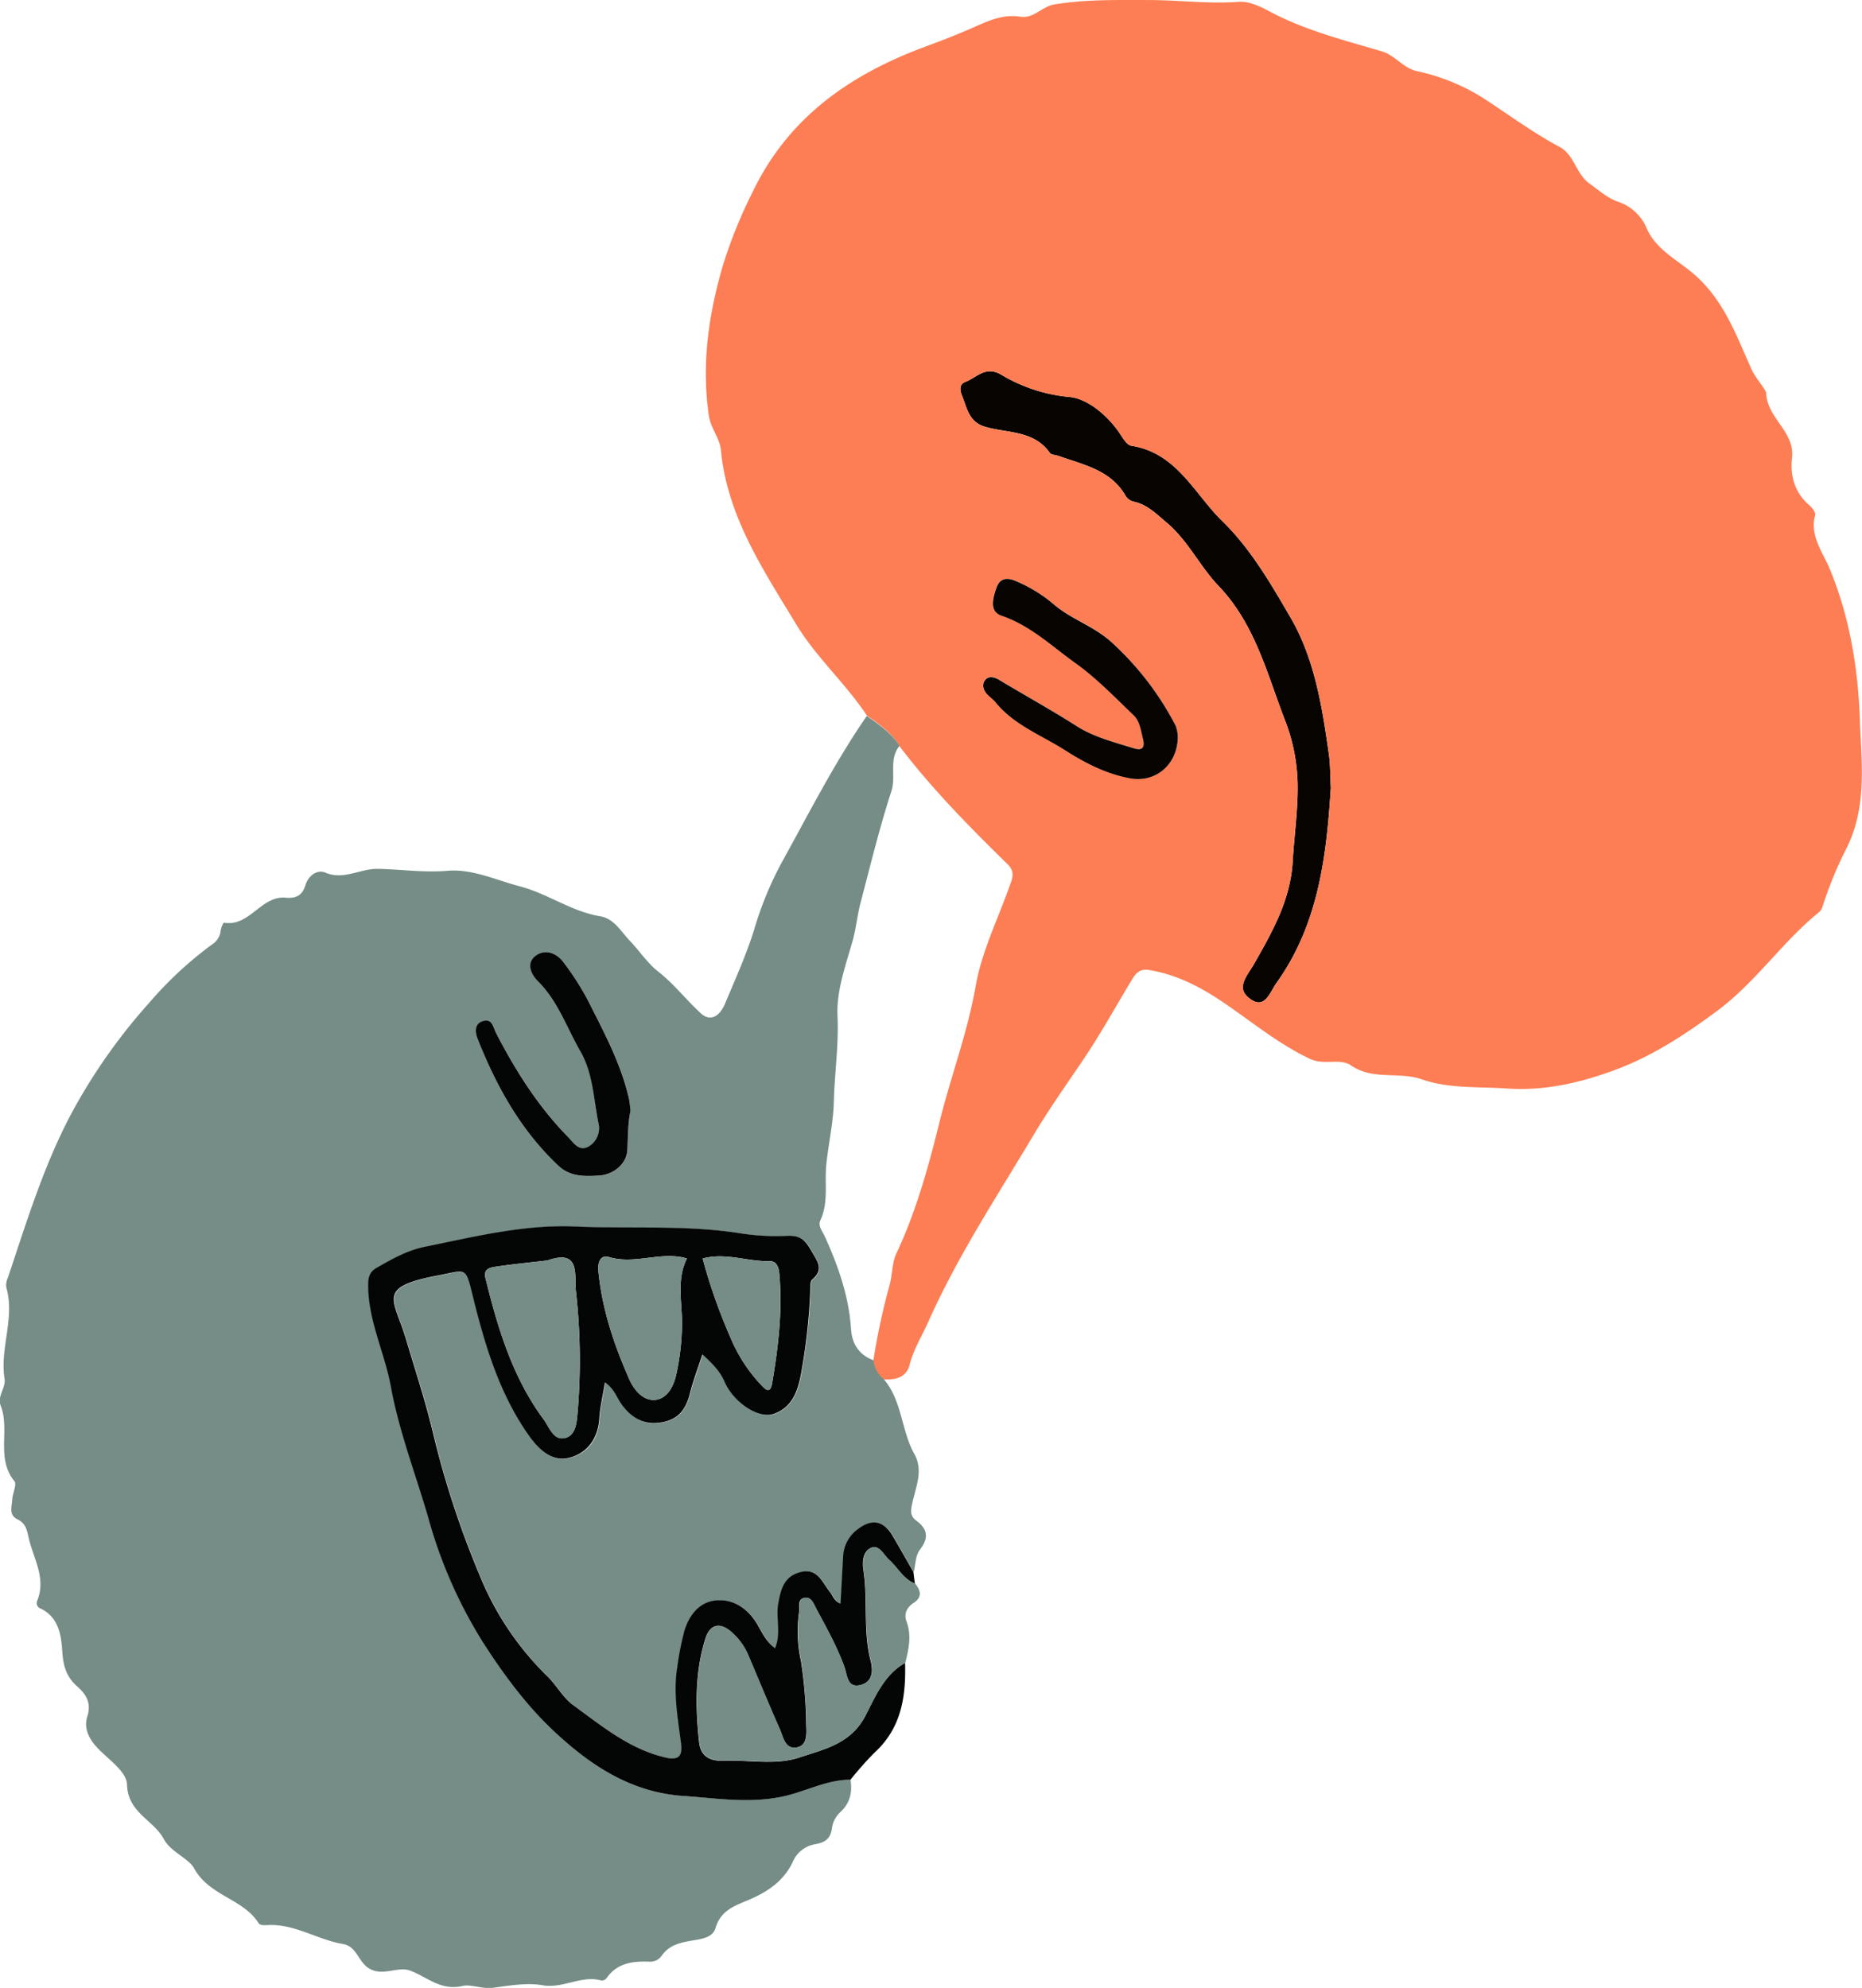 <svg id="Livello_2" data-name="Livello 2" xmlns="http://www.w3.org/2000/svg" viewBox="0 0 504.88 538.98"><defs><style>.cls-1{fill:#070402;}.cls-2{fill:#fd7e54;}.cls-3{fill:#758d86;}.cls-4{fill:#040505;}</style></defs><path class="cls-1" d="M654.08,423.36c-1.18,18.65-3.36,37-14.69,52.86-2,2.84-3.25,7.54-7.53,4.12-3.62-2.89-.34-6.14,1.43-9.27,4.93-8.67,9.85-17.24,10.46-27.8.39-6.64,1.36-13.25,1.34-20a50,50,0,0,0-3.18-17.55c-5-12.76-8.18-26.55-18.29-37.11-5.1-5.33-8.32-12.4-14.21-17.28-2.72-2.27-5.16-4.81-8.84-5.56a3.46,3.46,0,0,1-2.09-1.49c-4-7.07-11.38-8.46-18.15-10.87-.83-.3-2.05-.29-2.45-.87-4.34-6.15-11.5-5.29-17.54-7.06-4.48-1.31-4.91-5.19-6.29-8.5-.52-1.28-.84-3,.94-3.67,3.07-1.14,5.38-4.43,9.65-2a43.72,43.72,0,0,0,18.58,6.09c4.86.42,10.45,5,13.85,10.21.76,1.15,1.77,2.79,2.86,3,12.4,1.92,17.09,13,24.78,20.5s13.15,17,18.51,26.2c6.48,11.19,8.46,23.92,10.28,36.55C654,417,653.9,420.2,654.08,423.36Z" transform="translate(-293.23 -209.77)"/><path class="cls-2" d="M528.3,403.8c-5.77-8.73-13.8-15.85-19.16-24.72-8.9-14.72-18.71-29.27-20.42-47.18-.33-3.42-2.8-6-3.29-9.46-2-13.77-.14-27,3.7-40.32a129.12,129.12,0,0,1,8.22-20.39c9.81-20.37,26.63-31.88,47-39.4,4.32-1.59,8.61-3.26,12.82-5.12s8.07-3.65,12.73-2.91c3.64.57,5.85-2.79,9.32-3.35,8.48-1.36,16.89-1.18,25.43-1.17,8.13,0,16.23,1.09,24.39.49,3.78-.27,7.52,2.21,10.61,3.72,9.09,4.44,18.69,6.87,28.22,9.69,3.69,1.09,5.88,4.61,9.61,5.39a55.24,55.24,0,0,1,18.11,7.42c6.78,4.4,13.33,9.28,20.55,13.13,4,2.15,4.4,7.34,8.17,10,2.46,1.72,4.62,3.78,7.55,4.81a12.87,12.87,0,0,1,7.92,7.35c2.29,5.24,7.57,8.15,11.63,11.38,9,7.16,12.39,17.08,16.73,26.71,1.12,2.49,4,5.57,4,6.53.26,6.8,7.77,10.39,7,17.42-.57,5,.7,9.51,4.74,13,.75.64,1.72,1.93,1.53,2.61-1.56,5.51,2.14,10.28,3.84,14.32,5.6,13.35,7.81,27.5,8.28,41.21.4,11.25,2.1,23.41-3.64,34.84a105.12,105.12,0,0,0-6.52,15.9,2.94,2.94,0,0,1-.85,1.34c-10,8.06-17.15,19-27.71,26.83-8.92,6.62-18,12.51-28.24,16.21-9.12,3.31-18.67,5.53-28.76,4.82-7.75-.54-15.68.09-23.08-2.49-6.26-2.18-13.19.35-19.21-3.79-3-2.05-7.19.1-11.15-1.78-8.24-3.92-15.15-9.57-22.51-14.65-6.49-4.48-13.29-8.19-21.22-9.44-2.14-.33-3.34.74-4.32,2.36-4.57,7.55-8.82,15.31-13.78,22.59-4.48,6.59-9.06,13.1-13.14,19.94-9.91,16.64-20.6,32.82-28.51,50.61-1.69,3.81-3.93,7.32-5,11.48-.89,3.58-3.9,4.25-7.2,4a7.23,7.23,0,0,1-2.66-5,185.07,185.07,0,0,1,4.49-20.85c.69-2.74.6-5.78,1.76-8.26,5.38-11.42,8.72-23.58,11.7-35.65,3.05-12.33,7.6-24.21,9.8-36.84,1.68-9.62,6.31-18.72,9.54-28.07.61-1.77.92-3.23-1-5.08-10.31-10.11-20.47-20.4-29.23-31.94C534.94,408.41,531.6,406.12,528.3,403.8Zm125.78,19.56c-.18-3.16-.13-6.36-.58-9.48-1.82-12.63-3.8-25.36-10.28-36.55-5.36-9.23-10.72-18.59-18.51-26.2s-12.38-18.58-24.78-20.5c-1.09-.17-2.1-1.81-2.86-3-3.4-5.17-9-9.79-13.85-10.21a43.72,43.72,0,0,1-18.58-6.09c-4.27-2.45-6.58.84-9.65,2-1.78.67-1.46,2.39-.94,3.67,1.38,3.31,1.81,7.19,6.29,8.5,6,1.77,13.2.91,17.54,7.06.4.58,1.62.57,2.45.87,6.77,2.41,14.14,3.8,18.15,10.87a3.46,3.46,0,0,0,2.09,1.49c3.68.75,6.12,3.29,8.84,5.56,5.89,4.88,9.11,11.95,14.21,17.28,10.11,10.56,13.27,24.35,18.29,37.11a50,50,0,0,1,3.18,17.55c0,6.71-1,13.32-1.34,20-.61,10.56-5.53,19.13-10.46,27.8-1.77,3.13-5,6.38-1.43,9.27,4.28,3.42,5.51-1.28,7.53-4.12C650.72,460.35,652.9,442,654.08,423.36Zm-41.49-13.55a9.07,9.07,0,0,0-.61-3.27,80.54,80.54,0,0,0-17.56-22.84c-4.77-4.32-11-6.2-15.69-10.28a38.82,38.82,0,0,0-9.75-6c-2.21-1-4.56-1.39-5.62,1.77-.94,2.8-2,6.33,1.4,7.47,7.86,2.68,13.68,8.32,20.14,12.93,5.68,4.05,10.6,9.21,15.68,14.07,1.68,1.6,2,4.08,2.52,6.34.63,2.6-.23,3.31-2.61,2.57-5.21-1.64-10.52-2.88-15.27-5.92-6.85-4.38-14-8.32-21-12.52-1.35-.81-2.77-1.31-3.83-.08s-.63,2.7.44,3.86c.72.79,1.64,1.39,2.3,2.22,5.08,6.29,12.6,9,19.11,13.17,5.45,3.51,11.1,6.31,17.45,7.47C606.45,422,612.37,417.27,612.59,409.81Z" transform="translate(-293.23 -209.77)"/><path class="cls-3" d="M530.1,578.59a7.23,7.23,0,0,0,2.66,5c5.12,5.87,4.79,14,8.42,20.45,2.4,4.3.47,8.63-.47,12.8-.47,2.1-.93,3.8.91,5.17,3.17,2.37,3.55,4.69,1,8-1.17,1.49-1.13,4-1.63,6-1.94-3.37-3.81-6.78-5.83-10.1-2.33-3.82-5.39-4.27-9-1.65a9.73,9.73,0,0,0-4.22,7.65c-.23,4.16-.46,8.31-.7,12.7-1.72-.58-2-2.08-2.87-3.14-2.09-2.65-3.38-6.65-8.1-5.37-4.38,1.18-5.23,4.6-5.92,8.52s.85,8-.85,12.06c-2.39-1.73-3.37-3.91-4.6-6.07-2.27-4-5.89-7-10.6-6.92-5,.08-8,3.71-9.38,8.24a77.72,77.72,0,0,0-1.94,9.88c-1.19,6.93.09,13.74,1,20.58.36,2.85-.06,4.88-4,4-9.86-2.22-17.37-8.56-25.2-14.23-2.79-2-4.53-5.43-7.07-7.87a80.5,80.5,0,0,1-18.38-27.5,248.52,248.52,0,0,1-12.56-38.32c-2-8.58-4.81-17-7.32-25.45-3.32-11.2-8.42-14.19,9.09-17.48,7.19-1.35,6.93-2.49,9,5.76,3.26,13.13,7,26,14.91,37.34,2.81,4,6.23,7.67,11.21,6.43s7.83-5.15,8.17-10.65c.19-3.1.95-6.17,1.53-9.77,2.53,1.71,3.16,4,4.43,5.81,2.77,4,6.29,5.94,11.34,4.93,4.58-.92,6.32-4,7.36-8.06.84-3.35,2.1-6.6,3.3-10.29,2.65,2.53,4.71,4.51,6,7.41,2.37,5.49,9.08,10.14,13.24,8.74,5.26-1.76,6.76-6.46,7.64-11.67a159.69,159.69,0,0,0,2.36-21.68c0-1-.09-2.55.52-3.08,3.2-2.75,1.54-4.72-.11-7.61-1.76-3.08-2.76-4.46-7-4.24a62.1,62.1,0,0,1-12.55-.73c-14.77-2.31-29.69-1.15-44.52-1.82-13.76-.62-27.37,2.76-40.92,5.52-4.91,1-8.89,3.33-13,5.69-2.19,1.24-2.34,3-2.29,5.37.21,9.42,4.51,17.83,6.15,26.84,2.24,12.24,6.75,23.8,10.18,35.65A127.19,127.19,0,0,0,424.14,655c5.58,8.71,11.66,16.93,18.95,23.83,9.76,9.23,20.91,16.88,35.27,17.86,8.86.6,17.55,2,26.57.28,6.42-1.25,12.25-4.64,18.91-4.67.53,3.35-.07,6.26-2.69,8.73a7.37,7.37,0,0,0-2.29,4.09c-.33,3-1.62,4.16-4.63,4.68a8,8,0,0,0-6,4.7c-2.45,5.29-6.94,8.27-12.18,10.47-3.66,1.53-7.45,2.83-8.81,7.57-.79,2.74-4.22,3-6.8,3.46-3.07.52-5.85,1.27-7.78,4a3.69,3.69,0,0,1-3.2,1.64c-4.54-.17-8.84.27-11.75,4.46a1.68,1.68,0,0,1-1.4.65c-5.45-1.53-10.37,2.26-16,1.28-4.31-.76-9,.12-13.43.69-2.89.36-6-1-8.17-.51-6,1.42-9.62-2.43-14.29-4.15-3.42-1.26-7.39,1.71-11.19-.63-2.85-1.75-3.26-5.95-7-6.58-7-1.18-13.15-5.55-20.5-5.12-.94,0-1.92.18-2.42-.6-4.27-6.63-13.38-7.32-17.46-14.82-1.46-2.68-6.37-4.45-8.18-7.87-2.78-5.25-9.82-7.15-10-14.87-.08-3.42-5.05-6.76-8-9.86-2.57-2.72-3.71-5.56-2.77-8.54,1.22-3.85-.44-6.11-2.84-8.26-2.87-2.55-3.7-5.55-3.94-9.38-.29-4.4-.95-9.23-5.85-11.62a1.55,1.55,0,0,1-.94-2.15c2.47-6.08-1-11.35-2.3-16.93-.48-2.09-.73-4-3.1-5.15s-1.49-3.39-1.39-5.26,1.33-4.16.59-5.07c-5.09-6.23-1.12-13.94-3.73-20.51-1-2.49,1.46-4.78,1.06-7.24-1.33-8.31,2.9-16.5.46-24.84a4.78,4.78,0,0,1,.44-2.54c5.31-15.84,10.18-31.94,18.33-46.56a155.18,155.18,0,0,1,20-28,101.86,101.86,0,0,1,17.18-15.92,4.93,4.93,0,0,0,2.18-3.53,5.32,5.32,0,0,1,.86-2.28c7,1.22,10.05-7.31,16.69-6.77,2.75.23,4.57-.44,5.46-3.44.72-2.38,3.09-4.33,5.34-3.37,5.06,2.16,9.49-1.12,14.36-1,6.25.13,12.51,1.06,18.9.51,6.55-.55,13,2.5,19.43,4.2,7.67,2,14.08,6.87,21.92,8.15,3.73.61,5.7,4.26,8,6.64,2.56,2.67,4.84,6.13,7.68,8.34,4.35,3.4,7.6,7.69,11.57,11.32,2.84,2.6,5.31.38,6.55-2.58,2.79-6.69,5.82-13.33,7.95-20.24a93.63,93.63,0,0,1,7.35-17.92c7.45-13.45,14.38-27.19,23.15-39.88,3.3,2.32,6.64,4.61,8.88,8.1-3,3.65-.88,8.2-2.22,12.31-3.24,10-5.72,20.22-8.39,30.39-.88,3.38-1.19,6.91-2.14,10.27-1.9,6.7-4.4,13.49-4.07,20.36.36,7.81-.81,15.51-1,23.23-.12,5.33-1.39,11-2,16.59-.61,5.15.68,10.5-1.65,15.49-.73,1.57.59,3,1.24,4.45,3.62,8,6.51,16.22,7.08,25.1C524.26,574.15,526.15,577.13,530.1,578.59Zm-65.89-67.73c-.22-1.58-.3-2.83-.59-4-2.23-9.18-6.71-17.43-10.9-25.77a75.08,75.08,0,0,0-6.6-10.31c-1.85-2.55-4.91-3.73-7.48-1.93-2.83,2-1.4,5.09.49,7,5.43,5.43,7.81,12.63,11.51,19,3.41,5.92,3.58,12.93,4.91,19.5a5.75,5.75,0,0,1-2.86,6.41c-2.52,1.23-3.91-1.16-5.29-2.58-8.12-8.3-14.29-18-19.6-28.26-.78-1.51-1-3.91-3.38-3.32-2.59.63-2.34,3.07-1.64,4.85,5.06,12.92,11.67,24.88,22,34.5,3.18,3,7.33,2.84,10.9,2.59s7.53-3,7.71-7C463.51,517.84,463.46,514.17,464.21,510.86Z" transform="translate(-293.23 -209.77)"/><path class="cls-4" d="M523.84,692.31c-6.66,0-12.49,3.42-18.91,4.67-9,1.76-17.71.32-26.57-.28-14.36-1-25.51-8.63-35.27-17.86-7.29-6.9-13.37-15.12-18.95-23.83a127.19,127.19,0,0,1-14.75-33.63c-3.43-11.85-7.94-23.41-10.18-35.65-1.64-9-5.94-17.42-6.15-26.84-.05-2.38.1-4.13,2.29-5.37,4.15-2.36,8.13-4.69,13-5.69,13.55-2.76,27.16-6.14,40.92-5.52,14.83.67,29.75-.49,44.52,1.82a62.1,62.1,0,0,0,12.55.73c4.19-.22,5.19,1.16,7,4.24,1.65,2.89,3.31,4.86.11,7.61-.61.53-.49,2-.52,3.08a159.69,159.69,0,0,1-2.36,21.68c-.88,5.21-2.38,9.91-7.64,11.67-4.16,1.4-10.87-3.25-13.24-8.74-1.25-2.9-3.31-4.88-6-7.41-1.2,3.69-2.46,6.94-3.3,10.29-1,4.08-2.78,7.14-7.36,8.06-5.05,1-8.57-1-11.34-4.93-1.27-1.8-1.9-4.1-4.43-5.81-.58,3.6-1.34,6.67-1.53,9.77-.34,5.5-3.33,9.44-8.17,10.65s-8.4-2.39-11.21-6.43c-7.86-11.32-11.65-24.21-14.91-37.34-2-8.25-1.78-7.11-9-5.76-17.51,3.29-12.41,6.28-9.09,17.48,2.51,8.47,5.3,16.87,7.32,25.45a248.52,248.52,0,0,0,12.56,38.32,80.5,80.5,0,0,0,18.38,27.5c2.54,2.44,4.28,5.86,7.07,7.87,7.83,5.67,15.34,12,25.2,14.23,3.95.89,4.37-1.14,4-4-.88-6.84-2.16-13.65-1-20.58a77.72,77.72,0,0,1,1.94-9.88c1.41-4.53,4.37-8.16,9.38-8.24,4.71-.07,8.33,2.91,10.6,6.92,1.23,2.16,2.21,4.34,4.6,6.07,1.7-4.06.15-8.15.85-12.06s1.54-7.34,5.92-8.52c4.72-1.28,6,2.72,8.1,5.37.84,1.06,1.15,2.56,2.87,3.14.24-4.39.47-8.54.7-12.7a9.73,9.73,0,0,1,4.22-7.65c3.57-2.62,6.63-2.17,9,1.65,2,3.32,3.89,6.73,5.83,10.1.13,1.07.27,2.14.41,3.2-3.16-1.26-4.62-4.33-7-6.45-1.49-1.34-2.67-4.25-4.92-3.25s-2.37,3.94-2,6.19c1.2,8.08-.17,16.35,1.91,24.37.69,2.69.62,5.74-2.69,6.61-3.71,1-3.66-2.69-4.38-4.73-2-5.56-4.84-10.64-7.6-15.78-.72-1.35-1.37-3.41-3.21-3.12-2.12.33-1.29,2.53-1.53,4a37.35,37.35,0,0,0,.53,13.15,120.09,120.09,0,0,1,1.44,17.5c.07,2.13.34,5.29-2.48,5.88-3.31.68-3.75-2.72-4.68-4.83-3-6.76-5.8-13.62-8.71-20.43a17.13,17.13,0,0,0-4-5.59c-3.24-3.15-6.17-2.79-7.48,1.36-2.87,9.14-2.72,18.55-1.72,28,.42,4,3,5.27,6.71,5.12,6.87-.28,14,1.3,20.56-.9s13.81-3.63,17.77-11.19c2.72-5.22,5.11-11.22,10.82-14.43.26,9.12-1,17.67-8.27,24.31A91.08,91.08,0,0,0,523.84,692.31ZM441.65,551.52c-4.72.56-9.45,1-14.15,1.72-1.53.22-3.23.65-2.65,3,3.34,13.59,7.33,26.94,15.8,38.39,1.56,2.11,2.71,6,6.06,4.94,2.89-.92,2.93-4.76,3.18-7.39a167.83,167.83,0,0,0-.5-32.32C448.93,555.3,450.69,548.36,441.65,551.52Zm37.84-.54c-7-2.06-14,1.73-21.09-.37-2.36-.71-3.15,1.39-2.92,3.77,1,10.35,4.24,20,8.43,29.46,1.35,3,3.92,5.91,7.16,5.46s4.94-3.92,5.58-7.12a65.21,65.21,0,0,0,1.5-14.2C478.05,562.28,476.76,556.36,479.49,551Zm4.26,0a149.62,149.62,0,0,0,7.5,21.33,42.34,42.34,0,0,0,8.25,12.84c1.13,1.2,2.56,2.83,3.1-.36,1.66-9.82,2.84-19.68,1.94-29.67-.15-1.59-.63-3.46-2.67-3.42C495.88,551.86,490,549.3,483.75,551Z" transform="translate(-293.23 -209.77)"/><path class="cls-3" d="M538.7,660.6c-5.71,3.21-8.1,9.21-10.82,14.43-4,7.56-11.12,9-17.77,11.19s-13.69.62-20.56.9c-3.75.15-6.29-1.14-6.71-5.12-1-9.41-1.15-18.82,1.72-28,1.31-4.15,4.24-4.51,7.48-1.36a17.13,17.13,0,0,1,4,5.59c2.91,6.81,5.69,13.67,8.71,20.43.93,2.11,1.37,5.51,4.68,4.83,2.82-.59,2.55-3.75,2.48-5.88a120.09,120.09,0,0,0-1.44-17.5,37.35,37.35,0,0,1-.53-13.15c.24-1.46-.59-3.66,1.53-4,1.84-.29,2.49,1.77,3.21,3.12,2.76,5.14,5.63,10.22,7.6,15.78.72,2,.67,5.71,4.38,4.73,3.31-.87,3.38-3.92,2.69-6.61-2.08-8-.71-16.29-1.91-24.37-.34-2.25-.15-5.22,2-6.19s3.43,1.91,4.92,3.25c2.35,2.12,3.81,5.19,7,6.45,1.54,1.88,2,3.7-.41,5.25-1.86,1.21-2.67,3-1.93,5C540.48,653.25,539.61,656.89,538.7,660.6Z" transform="translate(-293.23 -209.77)"/><path class="cls-1" d="M612.59,409.81c-.22,7.46-6.14,12.2-12.88,11-6.35-1.16-12-4-17.45-7.47-6.51-4.2-14-6.88-19.11-13.17-.66-.83-1.58-1.43-2.3-2.22-1.07-1.16-1.45-2.69-.44-3.86s2.48-.73,3.83.08c7,4.2,14.13,8.14,21,12.52,4.75,3,10.06,4.28,15.27,5.92,2.38.74,3.24,0,2.61-2.57-.56-2.26-.84-4.74-2.52-6.34-5.08-4.86-10-10-15.68-14.07-6.46-4.61-12.28-10.25-20.14-12.93-3.35-1.14-2.34-4.67-1.4-7.47,1.06-3.16,3.41-2.79,5.62-1.77a38.82,38.82,0,0,1,9.75,6c4.64,4.08,10.92,6,15.69,10.28A80.54,80.54,0,0,1,612,406.54,9.07,9.07,0,0,1,612.59,409.81Z" transform="translate(-293.23 -209.77)"/><path class="cls-4" d="M464.21,510.86c-.75,3.31-.7,7-.86,10.65-.18,4-4,6.77-7.71,7s-7.72.38-10.9-2.59c-10.29-9.62-16.9-21.58-22-34.5-.7-1.78-.95-4.22,1.64-4.85,2.38-.59,2.6,1.81,3.38,3.32,5.31,10.27,11.48,20,19.6,28.26,1.38,1.42,2.77,3.81,5.29,2.58a5.75,5.75,0,0,0,2.86-6.41c-1.33-6.57-1.5-13.58-4.91-19.5-3.7-6.41-6.08-13.61-11.51-19-1.89-1.89-3.32-5-.49-7,2.57-1.8,5.63-.62,7.48,1.93a75.08,75.08,0,0,1,6.6,10.31c4.19,8.34,8.67,16.59,10.9,25.77C463.91,508,464,509.28,464.21,510.86Z" transform="translate(-293.23 -209.77)"/><path class="cls-3" d="M441.65,551.52c9-3.16,7.28,3.78,7.74,8.38a167.83,167.83,0,0,1,.5,32.32c-.25,2.63-.29,6.47-3.18,7.39-3.35,1.06-4.5-2.83-6.06-4.94-8.47-11.45-12.46-24.8-15.8-38.39-.58-2.39,1.12-2.82,2.65-3C432.2,552.56,436.93,552.08,441.65,551.52Z" transform="translate(-293.23 -209.77)"/><path class="cls-3" d="M479.49,551c-2.73,5.38-1.44,11.3-1.34,17a65.21,65.21,0,0,1-1.5,14.2c-.64,3.2-2.37,6.68-5.58,7.12s-5.81-2.42-7.16-5.46c-4.19-9.41-7.43-19.11-8.43-29.46-.23-2.38.56-4.48,2.92-3.77C465.46,552.71,472.46,548.92,479.49,551Z" transform="translate(-293.23 -209.77)"/><path class="cls-3" d="M483.75,551c6.27-1.7,12.13.86,18.12.72,2,0,2.52,1.83,2.67,3.42.9,10-.28,19.85-1.94,29.67-.54,3.19-2,1.56-3.1.36a42.34,42.34,0,0,1-8.25-12.84A149.62,149.62,0,0,1,483.75,551Z" transform="translate(-293.23 -209.77)"/></svg>
